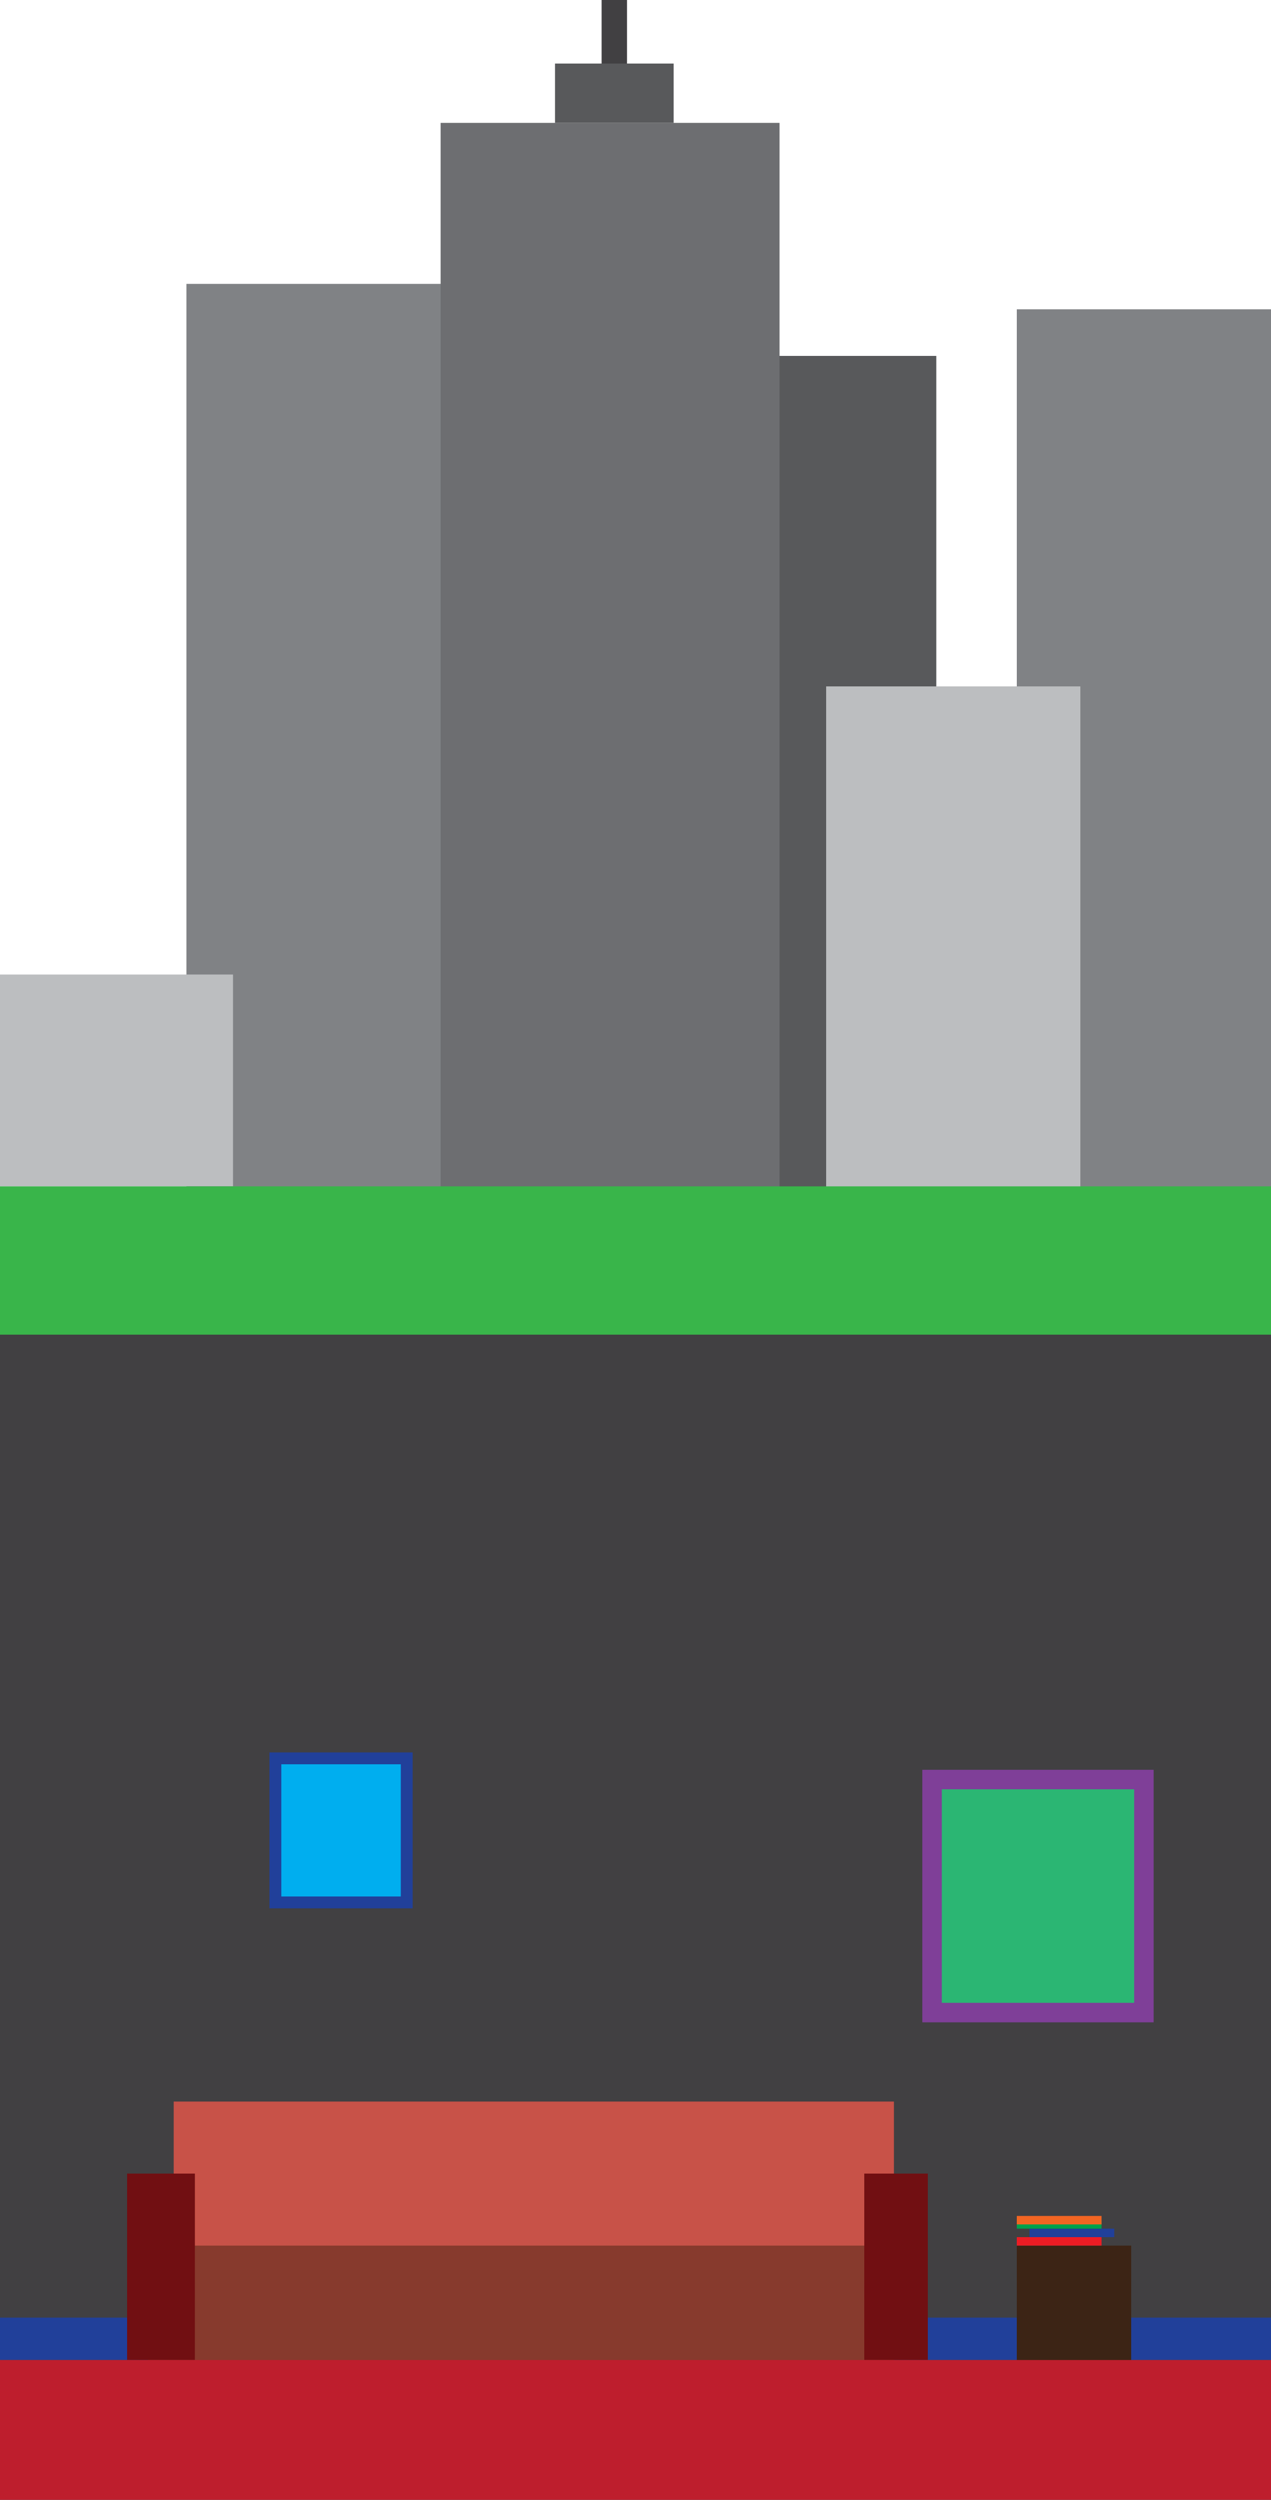 <?xml version="1.0" encoding="utf-8"?>
<svg version="1.1" xmlns="http://www.w3.org/2000/svg"
	 viewBox="0 0 30 59">
<rect y="30" fill="#BEA5CF" width="30" height="1"/>
<rect y="30" fill="#414042" width="30" height="29"/>
<rect y="54.7" fill="#21409A" width="30" height="1"/>
<rect x="24" y="53" fill="#3C2415" width="2.7" height="3"/>
<rect x="4.1" y="49.6" fill="#C85248" width="17" height="6"/>
<rect x="3.5" y="53" fill="#873A2D" width="17.6" height="3"/>
<rect x="20.4" y="51.3" fill="#710F12" width="1.5" height="4.4"/>
<rect x="3" y="51.3" fill="#710F12" width="1.6" height="4.4"/>
<rect y="30" fill="#7F3F98" width="30" height="1"/>
<rect x="22" y="42" fill="#2BB673" stroke="#7F3F98" stroke-width="0.46" width="5" height="5.5"/>
<rect x="6.5" y="41.5" fill="#00AEEF" stroke="#21409A" stroke-width="0.28" width="3.1" height="3.4"/>
<rect y="55.7" fill="#BE1E2D" width="30" height="3.3"/>
<rect x="24" y="52.8" fill="#ED1C24" width="2" height="0.2"/>
<rect x="24.3" y="52.6" fill="#21409A" width="2" height="0.2"/>
<rect x="24" y="52.4" fill="#00A14B" width="2" height="0.2"/>
<rect x="24" y="52.3" fill="#F26522" width="2" height="0.2"/>
<rect x="17.1" y="8.4" fill="#58595B" width="5" height="21"/>
<rect x="4.4" y="6.7" fill="#808285" width="11" height="23"/>
<rect x="24" y="7.3" fill="#808285" width="6.1" height="22.4"/>
<rect x="10.4" y="2.9" fill="#6D6E71" width="8" height="27"/>
<rect x="19.5" y="16.2" fill="#BCBEC0" width="6" height="13.5"/>
<rect x="13.1" y="1.5" fill="#58595B" width="2.8" height="1.4"/>
<rect x="14.2" fill="#414042" width="0.6" height="1.5"/>
<rect y="23" fill="#BCBEC0" width="5.5" height="5"/>
<rect y="28" fill="#39B54A" width="31" height="3.5"/>
</svg>
